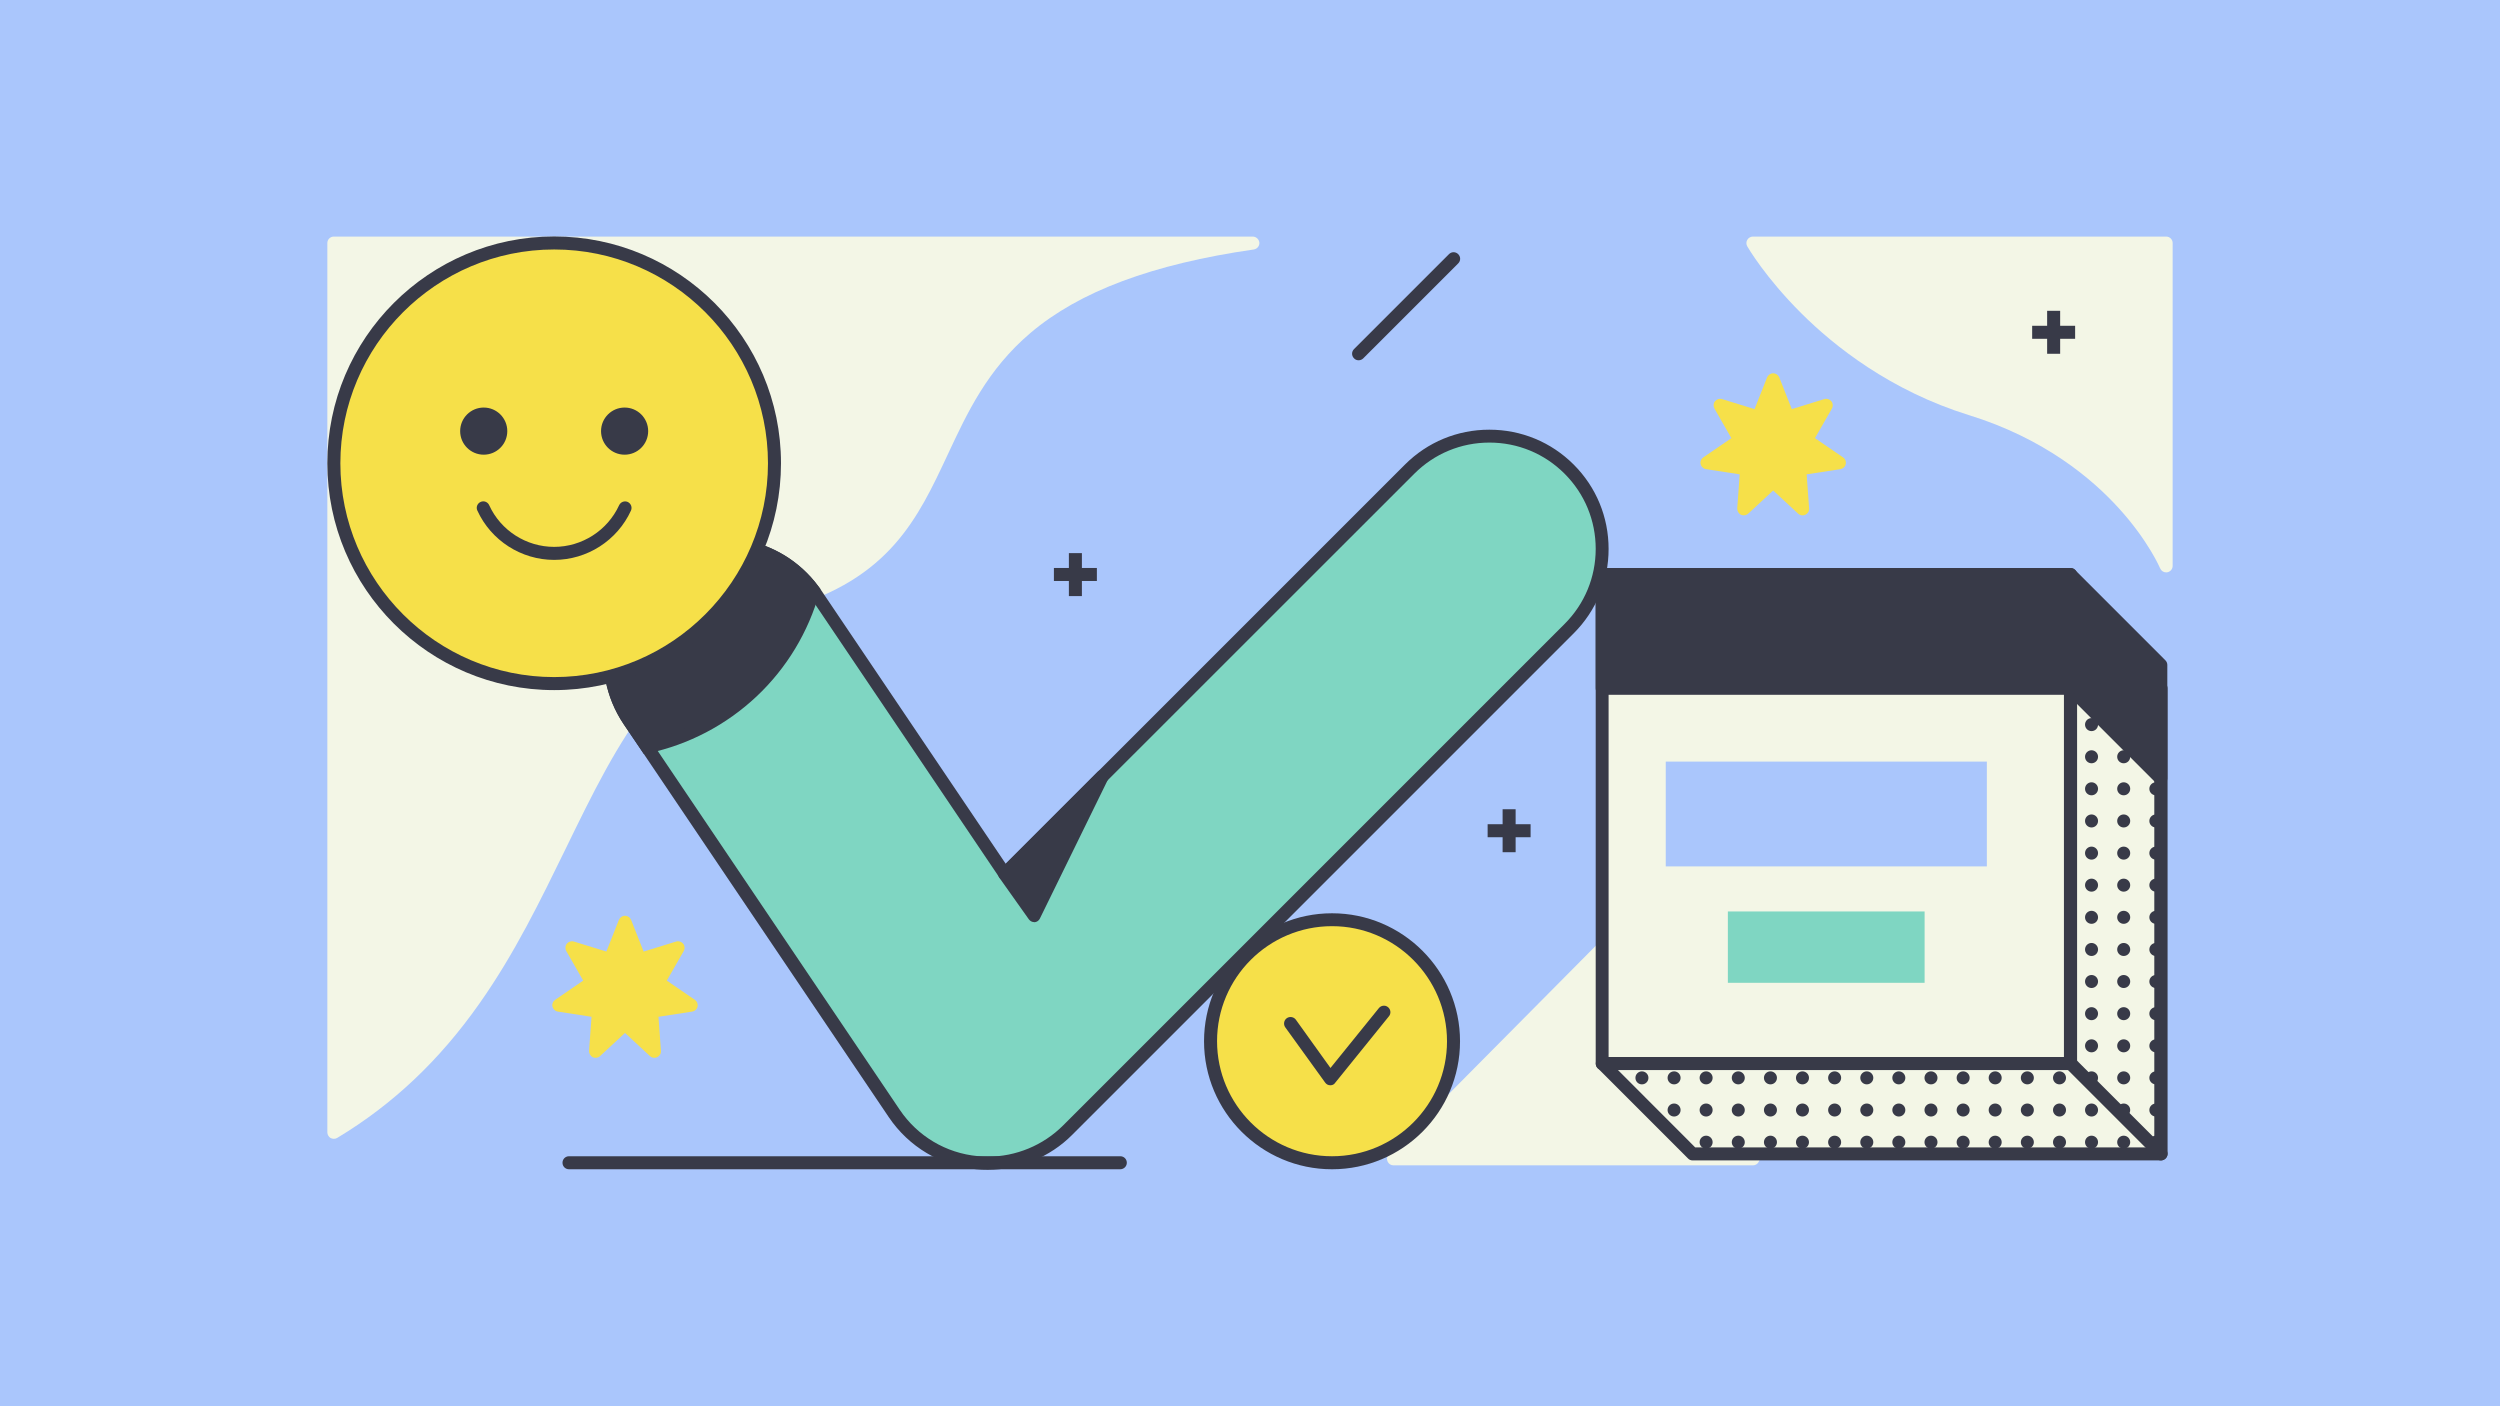 <?xml version="1.0" encoding="utf-8"?>
<!-- Generator: Adobe Illustrator 22.0.1, SVG Export Plug-In . SVG Version: 6.00 Build 0)  -->
<svg version="1.1" id="Layer_1" xmlns="http://www.w3.org/2000/svg" xmlns:xlink="http://www.w3.org/1999/xlink" x="0px" y="0px" viewBox="0 0 1920 1080" style="enable-background:new 0 0 1920 1080;" xml:space="preserve">

<rect y="0" width="1920" height="1080" style="fill:#AAC6FC;"/>
<g>
	<g>
		<polygon points="1346.2,890 1070.2,890 1350.2,607.7 1445,671.7 		" style="fill:#F3F6E6;"/>
		<path d="M1346.2,895h-276c-2,0-3.8-1.2-4.6-3.1c-0.8-1.9-0.4-4,1.1-5.4l280-282.3c1.7-1.7,4.4-2,6.3-0.6l94.8,64
			c2,1.4,2.8,4,1.8,6.2l-98.8,218.3C1350,893.9,1348.2,895,1346.2,895z M1082.2,885H1343l95.7-211.5l-87.8-59.4L1082.2,885z" style="fill:#F3F6E6;"/>
	</g>
	<path d="M962.1,181.7H256.4c-2.8,0-5,2.2-5,5v682.9c0,1.8,1,3.5,2.5,4.4c0.8,0.4,1.6,0.6,2.5,0.6s1.8-0.2,2.6-0.7
		c42.7-25.7,78.4-59.4,109.2-103.2c27.1-38.4,46.9-79.3,66.2-118.8C454.8,610,474,570.5,499.8,538c28.7-36.1,61.5-58.5,103.5-70.5
		c79.9-22.8,101.6-69.3,124.6-118.5c15-32.1,30.4-65.2,63.5-93.3c37.7-32,93.8-52.9,171.5-64.1c2.6-0.4,4.5-2.7,4.3-5.3
		C966.9,183.7,964.7,181.7,962.1,181.7z" style="fill:#F3F6E6;"/>
	<path d="M1663.6,181.7h-317.4c-1.8,0-3.4,1-4.3,2.5s-0.9,3.4,0,5c0.6,1,13.8,23.8,41.5,51.4
		c25.5,25.4,68.5,59.5,128.7,78.2c57.9,17.9,94.7,48.9,115.4,71.8c22.5,24.8,31.4,45.7,31.5,45.9c0.8,1.9,2.6,3.1,4.6,3.1
		c0.3,0,0.7,0,1-0.1c2.3-0.5,4-2.5,4-4.9V186.7C1668.6,183.9,1666.4,181.7,1663.6,181.7z" style="fill:#F3F6E6;"/>
	<g>
		<g>
			<rect x="1154" y="621.5" width="10" height="33" style="fill:#383A48;"/>
		</g>
		<g>
			<line x1="1142.5" y1="638" x2="1175.5" y2="638" style="fill:none;"/>
			<rect x="1142.5" y="633" width="33" height="10" style="fill:#383A48;"/>
		</g>
	</g>
	<g>
		<g>
			<rect x="1572.2" y="238.7" width="10" height="33" style="fill:#383A48;"/>
		</g>
		<g>
			<line x1="1560.7" y1="255.2" x2="1593.7" y2="255.2" style="fill:none;"/>
			<rect x="1560.7" y="250.2" width="33" height="10" style="fill:#383A48;"/>
		</g>
	</g>
	<g>
		<g>
			<rect x="820.9" y="424.8" width="10" height="33" style="fill:#383A48;"/>
		</g>
		<g>
			<line x1="809.4" y1="441.2" x2="842.4" y2="441.2" style="fill:none;"/>
			<rect x="809.4" y="436.2" width="33" height="10" style="fill:#383A48;"/>
		</g>
	</g>
	<g>
		<g>
			<path d="M1023,893L1023,893c-51.5,0-93.3-41.8-93.3-93.3l0,0c0-51.5,41.8-93.3,93.3-93.3l0,0
				c51.5,0,93.3,41.8,93.3,93.3l0,0C1116.3,851.2,1074.5,893,1023,893z" style="fill:#F6E049;"/>
			<path d="M1023,898c-54.2,0-98.3-44.1-98.3-98.3s44.1-98.3,98.3-98.3c54.2,0,98.3,44.1,98.3,98.3S1077.2,898,1023,898
				z M1023,711.3c-48.7,0-88.3,39.6-88.3,88.3S974.3,888,1023,888l0,0c48.7,0,88.3-39.6,88.3-88.3S1071.7,711.3,1023,711.3z" style="fill:#383A48;"/>
		</g>
		<g>
			<polyline points="991.2,786.1 1021.7,828.5 1063,777.5 			" style="fill:#F6E049;"/>
			<path d="M1021.7,833.5L1021.7,833.5c-1.7,0-3.1-0.8-4-2.1L987.1,789c-1.6-2.2-1.1-5.4,1.1-7c2.2-1.6,5.4-1.1,7,1.1
				l26.6,37.1l37.2-46c1.7-2.1,4.9-2.5,7-0.7c2.1,1.7,2.5,4.9,0.7,7l-41.3,51.1C1024.6,832.9,1023.2,833.5,1021.7,833.5z" style="fill:#383A48;"/>
		</g>
	</g>
	<g>
		<g>
			<path d="M1205.1,482.9L819.9,868.1c-16.3,16.3-38.4,25.4-61.3,25.4c-2.8,0-5.5-0.1-8.3-0.4
				c-25.8-2.5-49.1-16.3-63.5-37.8l-190-281.7l-13.6-20.1c-26.8-39.7-16.3-93.5,23.4-120.3c38.6-26,90.6-16.8,118,20.2
				c0.8,1,1.5,2.1,2.3,3.2l144.8,214.7l310.9-310.9c33.8-33.8,88.7-33.8,122.5,0S1238.9,449,1205.1,482.9z" style="fill:#7FD6C2;"/>
			<path d="M758.6,898.4c-3,0-5.9-0.1-8.8-0.4c-27.3-2.6-51.8-17.2-67.2-40l-190-281.7L479,556.2
				c-28.2-41.9-17.1-99,24.8-127.2c40.8-27.5,95.6-18.1,124.8,21.4c0.8,1,1.6,2.2,2.4,3.4l141.4,209.6L1079,356.8
				c17.3-17.3,40.3-26.8,64.8-26.8s47.5,9.5,64.8,26.8s26.8,40.3,26.8,64.8s-9.5,47.5-26.8,64.8L823.4,871.6
				C806.4,888.7,782.7,898.4,758.6,898.4z M555.1,423.2c-15.7,0-31.6,4.6-45.7,14c-37.3,25.2-47.2,76-22,113.3l13.6,20.1l190,281.7
				c13.7,20.3,35.5,33.3,59.9,35.6c2.6,0.3,5.2,0.4,7.8,0.4c21.5,0,42.5-8.7,57.7-23.9l385.2-385.2l0,0
				c15.4-15.4,23.9-35.9,23.9-57.7c0-21.8-8.5-42.3-23.9-57.7c-15.4-15.4-35.9-23.9-57.7-23.9c-21.8,0-42.3,8.5-57.7,23.9
				l-311,310.9c-1.1,1.1-2.5,1.6-4,1.4c-1.5-0.1-2.8-0.9-3.7-2.2L622.8,459.3c-0.7-1.1-1.4-2-2.1-3
				C604.7,434.7,580.1,423.2,555.1,423.2z" style="fill:#383A48;"/>
		</g>
		<g>
			<path d="M624.6,453.3c-16.7,60.3-66.1,107.1-127.8,120.2l-13.6-20.1c-26.8-39.7-16.3-93.5,23.4-120.3
				C545.2,407.1,597.2,416.3,624.6,453.3z" style="fill:#383A48;"/>
			<path d="M494.5,579.1L479,556.2c-28.2-41.9-17.1-99,24.8-127.2c40.8-27.5,95.6-18.1,124.8,21.4l1.5,2l-0.7,2.4
				c-8.5,30.5-25.2,58.3-48.4,80.1c-23.3,21.9-52.1,37-83.2,43.6L494.5,579.1z M555.1,423.2c-15.7,0-31.6,4.6-45.7,14
				c-37.3,25.2-47.2,76-22,113.3l11.7,17.3c28.1-6.6,54-20.5,75.1-40.4c21.3-20,36.8-45.3,45-73.1
				C603.1,434,579.3,423.2,555.1,423.2z" style="fill:#383A48;"/>
		</g>
		<g>
			<polygon points="771.7,671.2 794.3,703.2 846.7,596.2 			" style="fill:#383A48;"/>
			<path d="M794.3,708.2c-1.6,0-3.1-0.8-4.1-2.1l-22.7-32c-1.4-2-1.2-4.7,0.5-6.4l75-75c1.7-1.7,4.5-2,6.4-0.5
				c2,1.4,2.7,4.1,1.6,6.3l-52.4,107c-0.8,1.6-2.3,2.6-4.1,2.8C794.6,708.2,794.5,708.2,794.3,708.2z M778.2,671.7l15.3,21.7
				l35.5-72.5L778.2,671.7z" style="fill:#383A48;"/>
		</g>
	</g>
	<g>
		<g>
			<circle cx="425.6" cy="355.8" r="169.2" style="fill:#F6E049;"/>
			<path d="M425.6,530c-96.1,0-174.2-78.1-174.2-174.2s78.1-174.2,174.2-174.2s174.2,78.1,174.2,174.2
				S521.7,530,425.6,530z M425.6,191.6c-90.5,0-164.2,73.7-164.2,164.2S335.1,520,425.6,520s164.2-73.7,164.2-164.2
				S516.2,191.6,425.6,191.6z" style="fill:#383A48;"/>
		</g>
		<g>
			<circle cx="371.5" cy="331.1" r="18.1" style="fill:#383A48;"/>
		</g>
		<g>
			<circle cx="479.7" cy="331.1" r="18.1" style="fill:#383A48;"/>
		</g>
		<g>
			<path d="M425.6,430c-25.3,0-48.5-14.9-59-37.9c-1.2-2.5,0-5.5,2.5-6.6c2.5-1.2,5.5,0,6.6,2.5
				c8.9,19.5,28.5,32,49.9,32s41-12.6,49.9-32c1.2-2.5,4.1-3.6,6.6-2.5c2.5,1.2,3.6,4.1,2.5,6.6C474.1,415.1,450.9,430,425.6,430z" style="fill:#383A48;"/>
		</g>
	</g>
	<g>
		<line x1="1043.4" y1="271.7" x2="1116.3" y2="198.8" style="fill:none;"/>
		<path d="M1043.4,276.7c-1.3,0-2.6-0.5-3.5-1.5c-2-2-2-5.1,0-7.1l72.9-72.9c2-2,5.1-2,7.1,0s2,5.1,0,7.1l-72.9,72.9
			C1046,276.2,1044.7,276.7,1043.4,276.7z" style="fill:#383A48;"/>
	</g>
	<path d="M1415.5,351.3l-21.6-14.8l13-22.7c1-1.8,0.9-4-0.4-5.6s-3.4-2.3-5.4-1.7l-25,7.7l-9.6-24.3
		c-0.8-1.9-2.6-3.2-4.7-3.2s-3.9,1.3-4.7,3.2l-9.6,24.3l-25-7.7c-2-0.6-4.1,0.1-5.4,1.7s-1.4,3.8-0.4,5.6l13,22.7l-21.6,14.8
		c-1.7,1.2-2.5,3.2-2,5.2s2.1,3.5,4.1,3.8l25.9,4l-1.9,26.1c-0.1,2,1,4,2.8,4.9c0.7,0.3,1.4,0.5,2.2,0.5c1.2,0,2.5-0.5,3.4-1.3
		l19.2-17.8l19.2,17.8c1.5,1.4,3.7,1.7,5.6,0.8c1.8-0.9,3-2.8,2.8-4.9l-1.9-26.1l25.9-4c2-0.3,3.7-1.8,4.1-3.8
		C1418,354.5,1417.2,352.4,1415.5,351.3z" style="fill:#F6E049;"/>
	<path d="M533.7,767.9l-21.6-14.8l13-22.7c1-1.8,0.9-4-0.4-5.6c-1.3-1.6-3.4-2.3-5.4-1.7l-25,7.7l-9.6-24.3
		c-0.8-1.9-2.6-3.2-4.7-3.2s-3.9,1.3-4.7,3.2l-9.6,24.3l-25-7.7c-2-0.6-4.1,0.1-5.4,1.7c-1.3,1.6-1.4,3.8-0.4,5.6l13,22.7
		l-21.6,14.8c-1.7,1.2-2.5,3.2-2,5.2s2.1,3.5,4.1,3.8l25.9,4l-1.9,26.1c-0.1,2,1,4,2.8,4.9s4.1,0.6,5.6-0.8l19.2-17.8l19.2,17.8
		c0.9,0.9,2.2,1.3,3.4,1.3c0.7,0,1.5-0.2,2.2-0.5c1.8-0.9,3-2.8,2.8-4.9l-1.9-26.1l25.9-4c2-0.3,3.7-1.8,4.1-3.8
		C536.2,771.2,535.4,769.1,533.7,767.9z" style="fill:#F6E049;"/>
	<g>
		<g>
			<polygon points="1659.6,886.2 1299.9,886.2 1230.4,816.8 1299.9,528.6 1659.6,528.6 			" style="fill:#F3F6E6;"/>
			<path d="M1659.6,891.2h-359.7c-1.3,0-2.6-0.5-3.5-1.5l-69.4-69.4c-1.2-1.2-1.7-3-1.3-4.7l69.4-288.1
				c0.5-2.2,2.6-3.8,4.9-3.8h359.7c2.8,0,5,2.2,5,5v357.5C1664.6,889,1662.3,891.2,1659.6,891.2z M1301.9,881.2h352.6V533.6h-350.8
				L1236,815.2L1301.9,881.2z" style="fill:#383A48;"/>
		</g>
		<g>
			<g>
				<g>
					<g>
						<circle cx="1655.7" cy="605.8" r="5" style="fill:#383A48;"/>
					</g>
				</g>
				<g>
					<g>
						<circle cx="1655.7" cy="630.5" r="5" style="fill:#383A48;"/>
					</g>
				</g>
				<g>
					<g>
						<circle cx="1655.7" cy="655.2" r="5" style="fill:#383A48;"/>
					</g>
				</g>
				<g>
					<g>
						<circle cx="1655.7" cy="679.8" r="5" style="fill:#383A48;"/>
					</g>
				</g>
				<g>
					<g>
						<circle cx="1655.7" cy="704.5" r="5" style="fill:#383A48;"/>
					</g>
				</g>
				<g>
					<g>
						<circle cx="1655.7" cy="729.2" r="5" style="fill:#383A48;"/>
					</g>
				</g>
				<g>
					<g>
						<circle cx="1655.7" cy="753.8" r="5" style="fill:#383A48;"/>
					</g>
				</g>
				<g>
					<g>
						<circle cx="1655.7" cy="778.5" r="5" style="fill:#383A48;"/>
					</g>
				</g>
				<g>
					<g>
						<circle cx="1655.7" cy="803.2" r="5" style="fill:#383A48;"/>
					</g>
				</g>
				<g>
					<g>
						<circle cx="1655.7" cy="827.8" r="5" style="fill:#383A48;"/>
					</g>
				</g>
				<g>
					<g>
						<circle cx="1655.7" cy="852.5" r="5" style="fill:#383A48;"/>
					</g>
				</g>
				<g>
					<g>
						<circle cx="1655.7" cy="877.2" r="5" style="fill:#383A48;"/>
					</g>
				</g>
				<g>
					<g>
						<circle cx="1631" cy="581.2" r="5" style="fill:#383A48;"/>
					</g>
				</g>
				<g>
					<g>
						<circle cx="1631" cy="605.8" r="5" style="fill:#383A48;"/>
					</g>
				</g>
				<g>
					<g>
						<circle cx="1631" cy="630.5" r="5" style="fill:#383A48;"/>
					</g>
				</g>
				<g>
					<g>
						<circle cx="1631" cy="655.2" r="5" style="fill:#383A48;"/>
					</g>
				</g>
				<g>
					<g>
						<circle cx="1631" cy="679.8" r="5" style="fill:#383A48;"/>
					</g>
				</g>
				<g>
					<g>
						<circle cx="1631" cy="704.5" r="5" style="fill:#383A48;"/>
					</g>
				</g>
				<g>
					<g>
						<circle cx="1631" cy="729.2" r="5" style="fill:#383A48;"/>
					</g>
				</g>
				<g>
					<g>
						<circle cx="1631" cy="753.8" r="5" style="fill:#383A48;"/>
					</g>
				</g>
				<g>
					<g>
						<circle cx="1631" cy="778.5" r="5" style="fill:#383A48;"/>
					</g>
				</g>
				<g>
					<g>
						<circle cx="1631" cy="803.2" r="5" style="fill:#383A48;"/>
					</g>
				</g>
				<g>
					<g>
						<circle cx="1631" cy="827.8" r="5" style="fill:#383A48;"/>
					</g>
				</g>
				<g>
					<g>
						<circle cx="1631" cy="852.5" r="5" style="fill:#383A48;"/>
					</g>
				</g>
				<g>
					<g>
						<circle cx="1631" cy="877.2" r="5" style="fill:#383A48;"/>
					</g>
				</g>
				<g>
					<g>
						<circle cx="1606.3" cy="556.5" r="5" style="fill:#383A48;"/>
					</g>
				</g>
				<g>
					<g>
						<circle cx="1606.3" cy="581.2" r="5" style="fill:#383A48;"/>
					</g>
				</g>
				<g>
					<g>
						<circle cx="1606.3" cy="605.8" r="5" style="fill:#383A48;"/>
					</g>
				</g>
				<g>
					<g>
						<circle cx="1606.3" cy="630.5" r="5" style="fill:#383A48;"/>
					</g>
				</g>
				<g>
					<g>
						<circle cx="1606.3" cy="655.2" r="5" style="fill:#383A48;"/>
					</g>
				</g>
				<g>
					<g>
						<circle cx="1606.3" cy="679.8" r="5" style="fill:#383A48;"/>
					</g>
				</g>
				<g>
					<g>
						<circle cx="1606.3" cy="704.5" r="5" style="fill:#383A48;"/>
					</g>
				</g>
				<g>
					<g>
						<circle cx="1606.3" cy="729.2" r="5" style="fill:#383A48;"/>
					</g>
				</g>
				<g>
					<g>
						<circle cx="1606.3" cy="753.8" r="5" style="fill:#383A48;"/>
					</g>
				</g>
				<g>
					<g>
						<circle cx="1606.3" cy="778.5" r="5" style="fill:#383A48;"/>
					</g>
				</g>
				<g>
					<g>
						<circle cx="1606.3" cy="803.2" r="5" style="fill:#383A48;"/>
					</g>
				</g>
				<g>
					<g>
						<circle cx="1606.3" cy="827.8" r="5" style="fill:#383A48;"/>
					</g>
				</g>
				<g>
					<g>
						<circle cx="1606.3" cy="852.5" r="5" style="fill:#383A48;"/>
					</g>
				</g>
				<g>
					<g>
						<circle cx="1606.3" cy="877.2" r="5" style="fill:#383A48;"/>
					</g>
				</g>
				<g>
					<g>
						<circle cx="1581.7" cy="827.8" r="5" style="fill:#383A48;"/>
					</g>
				</g>
				<g>
					<g>
						<circle cx="1581.7" cy="852.5" r="5" style="fill:#383A48;"/>
					</g>
				</g>
				<g>
					<g>
						<circle cx="1581.7" cy="877.2" r="5" style="fill:#383A48;"/>
					</g>
				</g>
				<g>
					<g>
						<circle cx="1557" cy="827.8" r="5" style="fill:#383A48;"/>
					</g>
				</g>
				<g>
					<g>
						<circle cx="1557" cy="852.5" r="5" style="fill:#383A48;"/>
					</g>
				</g>
				<g>
					<g>
						<circle cx="1557" cy="877.2" r="5" style="fill:#383A48;"/>
					</g>
				</g>
				<g>
					<g>
						<circle cx="1532.3" cy="827.8" r="5" style="fill:#383A48;"/>
					</g>
				</g>
				<g>
					<g>
						<circle cx="1532.3" cy="852.5" r="5" style="fill:#383A48;"/>
					</g>
				</g>
				<g>
					<g>
						<circle cx="1532.3" cy="877.2" r="5" style="fill:#383A48;"/>
					</g>
				</g>
				<g>
					<g>
						<circle cx="1507.7" cy="827.8" r="5" style="fill:#383A48;"/>
					</g>
				</g>
				<g>
					<g>
						<circle cx="1507.7" cy="852.5" r="5" style="fill:#383A48;"/>
					</g>
				</g>
				<g>
					<g>
						<circle cx="1507.7" cy="877.2" r="5" style="fill:#383A48;"/>
					</g>
				</g>
				<g>
					<g>
						<circle cx="1483" cy="827.8" r="5" style="fill:#383A48;"/>
					</g>
				</g>
				<g>
					<g>
						<circle cx="1483" cy="852.5" r="5" style="fill:#383A48;"/>
					</g>
				</g>
				<g>
					<g>
						<circle cx="1483" cy="877.2" r="5" style="fill:#383A48;"/>
					</g>
				</g>
				<g>
					<g>
						<circle cx="1458.3" cy="827.8" r="5" style="fill:#383A48;"/>
					</g>
				</g>
				<g>
					<g>
						<circle cx="1458.3" cy="852.5" r="5" style="fill:#383A48;"/>
					</g>
				</g>
				<g>
					<g>
						<circle cx="1458.3" cy="877.2" r="5" style="fill:#383A48;"/>
					</g>
				</g>
				<g>
					<g>
						<circle cx="1433.7" cy="827.8" r="5" style="fill:#383A48;"/>
					</g>
				</g>
				<g>
					<g>
						<circle cx="1433.7" cy="852.5" r="5" style="fill:#383A48;"/>
					</g>
				</g>
				<g>
					<g>
						<circle cx="1433.7" cy="877.2" r="5" style="fill:#383A48;"/>
					</g>
				</g>
				<g>
					<g>
						<circle cx="1409" cy="827.8" r="5" style="fill:#383A48;"/>
					</g>
				</g>
				<g>
					<g>
						<circle cx="1409" cy="852.5" r="5" style="fill:#383A48;"/>
					</g>
				</g>
				<g>
					<g>
						<circle cx="1409" cy="877.2" r="5" style="fill:#383A48;"/>
					</g>
				</g>
				<g>
					<g>
						<circle cx="1384.3" cy="827.8" r="5" style="fill:#383A48;"/>
					</g>
				</g>
				<g>
					<g>
						<circle cx="1384.3" cy="852.5" r="5" style="fill:#383A48;"/>
					</g>
				</g>
				<g>
					<g>
						<circle cx="1384.3" cy="877.2" r="5" style="fill:#383A48;"/>
					</g>
				</g>
				<g>
					<g>
						<circle cx="1359.7" cy="827.8" r="5" style="fill:#383A48;"/>
					</g>
				</g>
				<g>
					<g>
						<circle cx="1359.7" cy="852.5" r="5" style="fill:#383A48;"/>
					</g>
				</g>
				<g>
					<g>
						<circle cx="1359.7" cy="877.2" r="5" style="fill:#383A48;"/>
					</g>
				</g>
				<g>
					<g>
						<circle cx="1335" cy="827.8" r="5" style="fill:#383A48;"/>
					</g>
				</g>
				<g>
					<g>
						<circle cx="1335" cy="852.5" r="5" style="fill:#383A48;"/>
					</g>
				</g>
				<g>
					<g>
						<circle cx="1335" cy="877.2" r="5" style="fill:#383A48;"/>
					</g>
				</g>
				<g>
					<g>
						<circle cx="1310.3" cy="827.8" r="5" style="fill:#383A48;"/>
					</g>
				</g>
				<g>
					<g>
						<circle cx="1310.3" cy="852.5" r="5" style="fill:#383A48;"/>
					</g>
				</g>
				<g>
					<g>
						<circle cx="1310.3" cy="877.2" r="5" style="fill:#383A48;"/>
					</g>
				</g>
				<g>
					<g>
						<circle cx="1285.7" cy="827.8" r="5" style="fill:#383A48;"/>
					</g>
				</g>
				<g>
					<g>
						<circle cx="1285.7" cy="852.5" r="5" style="fill:#383A48;"/>
					</g>
				</g>
				<g>
					<g>
						<circle cx="1261" cy="827.8" r="5" style="fill:#383A48;"/>
					</g>
				</g>
			</g>
		</g>
		<g>
			<polygon points="1299.9,598.1 1590.2,528.6 1659.6,598.1 1659.6,510.6 1590.2,441.2 1299.9,510.6 			" style="fill:#383A48;"/>
			<path d="M1659.6,603.1c-1.3,0-2.6-0.5-3.5-1.5l-67.4-67.4L1301,602.9c-1.5,0.4-3.1,0-4.3-0.9
				c-1.2-0.9-1.9-2.4-1.9-3.9v-87.4c0-2.3,1.6-4.3,3.8-4.9l290.3-69.4c1.7-0.4,3.5,0.1,4.7,1.3l69.4,69.4c0.9,0.9,1.5,2.2,1.5,3.5
				V598c0,2-1.2,3.8-3.1,4.6C1660.9,602.9,1660.2,603.1,1659.6,603.1z M1304.9,514.6v77.1l284.1-67.9c1.7-0.4,3.5,0.1,4.7,1.3
				l60.9,60.9v-73.3l-66-66L1304.9,514.6z" style="fill:#383A48;"/>
		</g>
		<g>
			<rect x="1230.4" y="459.2" width="359.7" height="357.5" style="fill:#F3F6E6;"/>
			<path d="M1590.2,821.8h-359.7c-2.8,0-5-2.2-5-5V459.2c0-2.8,2.2-5,5-5h359.7c2.8,0,5,2.2,5,5v357.5
				C1595.2,819.5,1592.9,821.8,1590.2,821.8z M1235.4,811.8h349.7V464.2h-349.7L1235.4,811.8L1235.4,811.8z" style="fill:#383A48;"/>
		</g>
		<g>
			<rect x="1230.4" y="441.2" width="359.7" height="87.4" style="fill:#383A48;"/>
			<path d="M1590.2,533.6h-359.7c-2.8,0-5-2.2-5-5v-87.4c0-2.8,2.2-5,5-5h359.7c2.8,0,5,2.2,5,5v87.4
				C1595.2,531.4,1592.9,533.6,1590.2,533.6z M1235.4,523.6h349.7v-77.4h-349.7L1235.4,523.6L1235.4,523.6z" style="fill:#383A48;"/>
		</g>
		<g>
			<rect x="1279.3" y="584.9" width="246.6" height="80.5" style="fill:#AAC6FC;"/>
		</g>
		<g>
			<rect x="1327" y="700" width="151.1" height="54.8" style="fill:#7FD6C2;"/>
		</g>
		<g>
			<line x1="1590.2" y1="816.8" x2="1659.6" y2="886.2" style="fill:none;"/>
			<path d="M1659.6,891.2c-1.3,0-2.6-0.5-3.5-1.5l-69.4-69.4c-2-2-2-5.1,0-7.1s5.1-2,7.1,0l69.4,69.4c2,2,2,5.1,0,7.1
				C1662.1,890.7,1660.9,891.2,1659.6,891.2z" style="fill:#383A48;"/>
		</g>
	</g>
	<g>
		<path d="M860.3,898H437c-2.8,0-5-2.2-5-5s2.2-5,5-5h423.4c2.8,0,5,2.2,5,5S863.1,898,860.3,898z" style="fill:#383A48;"/>
	</g>
</g>
</svg>
